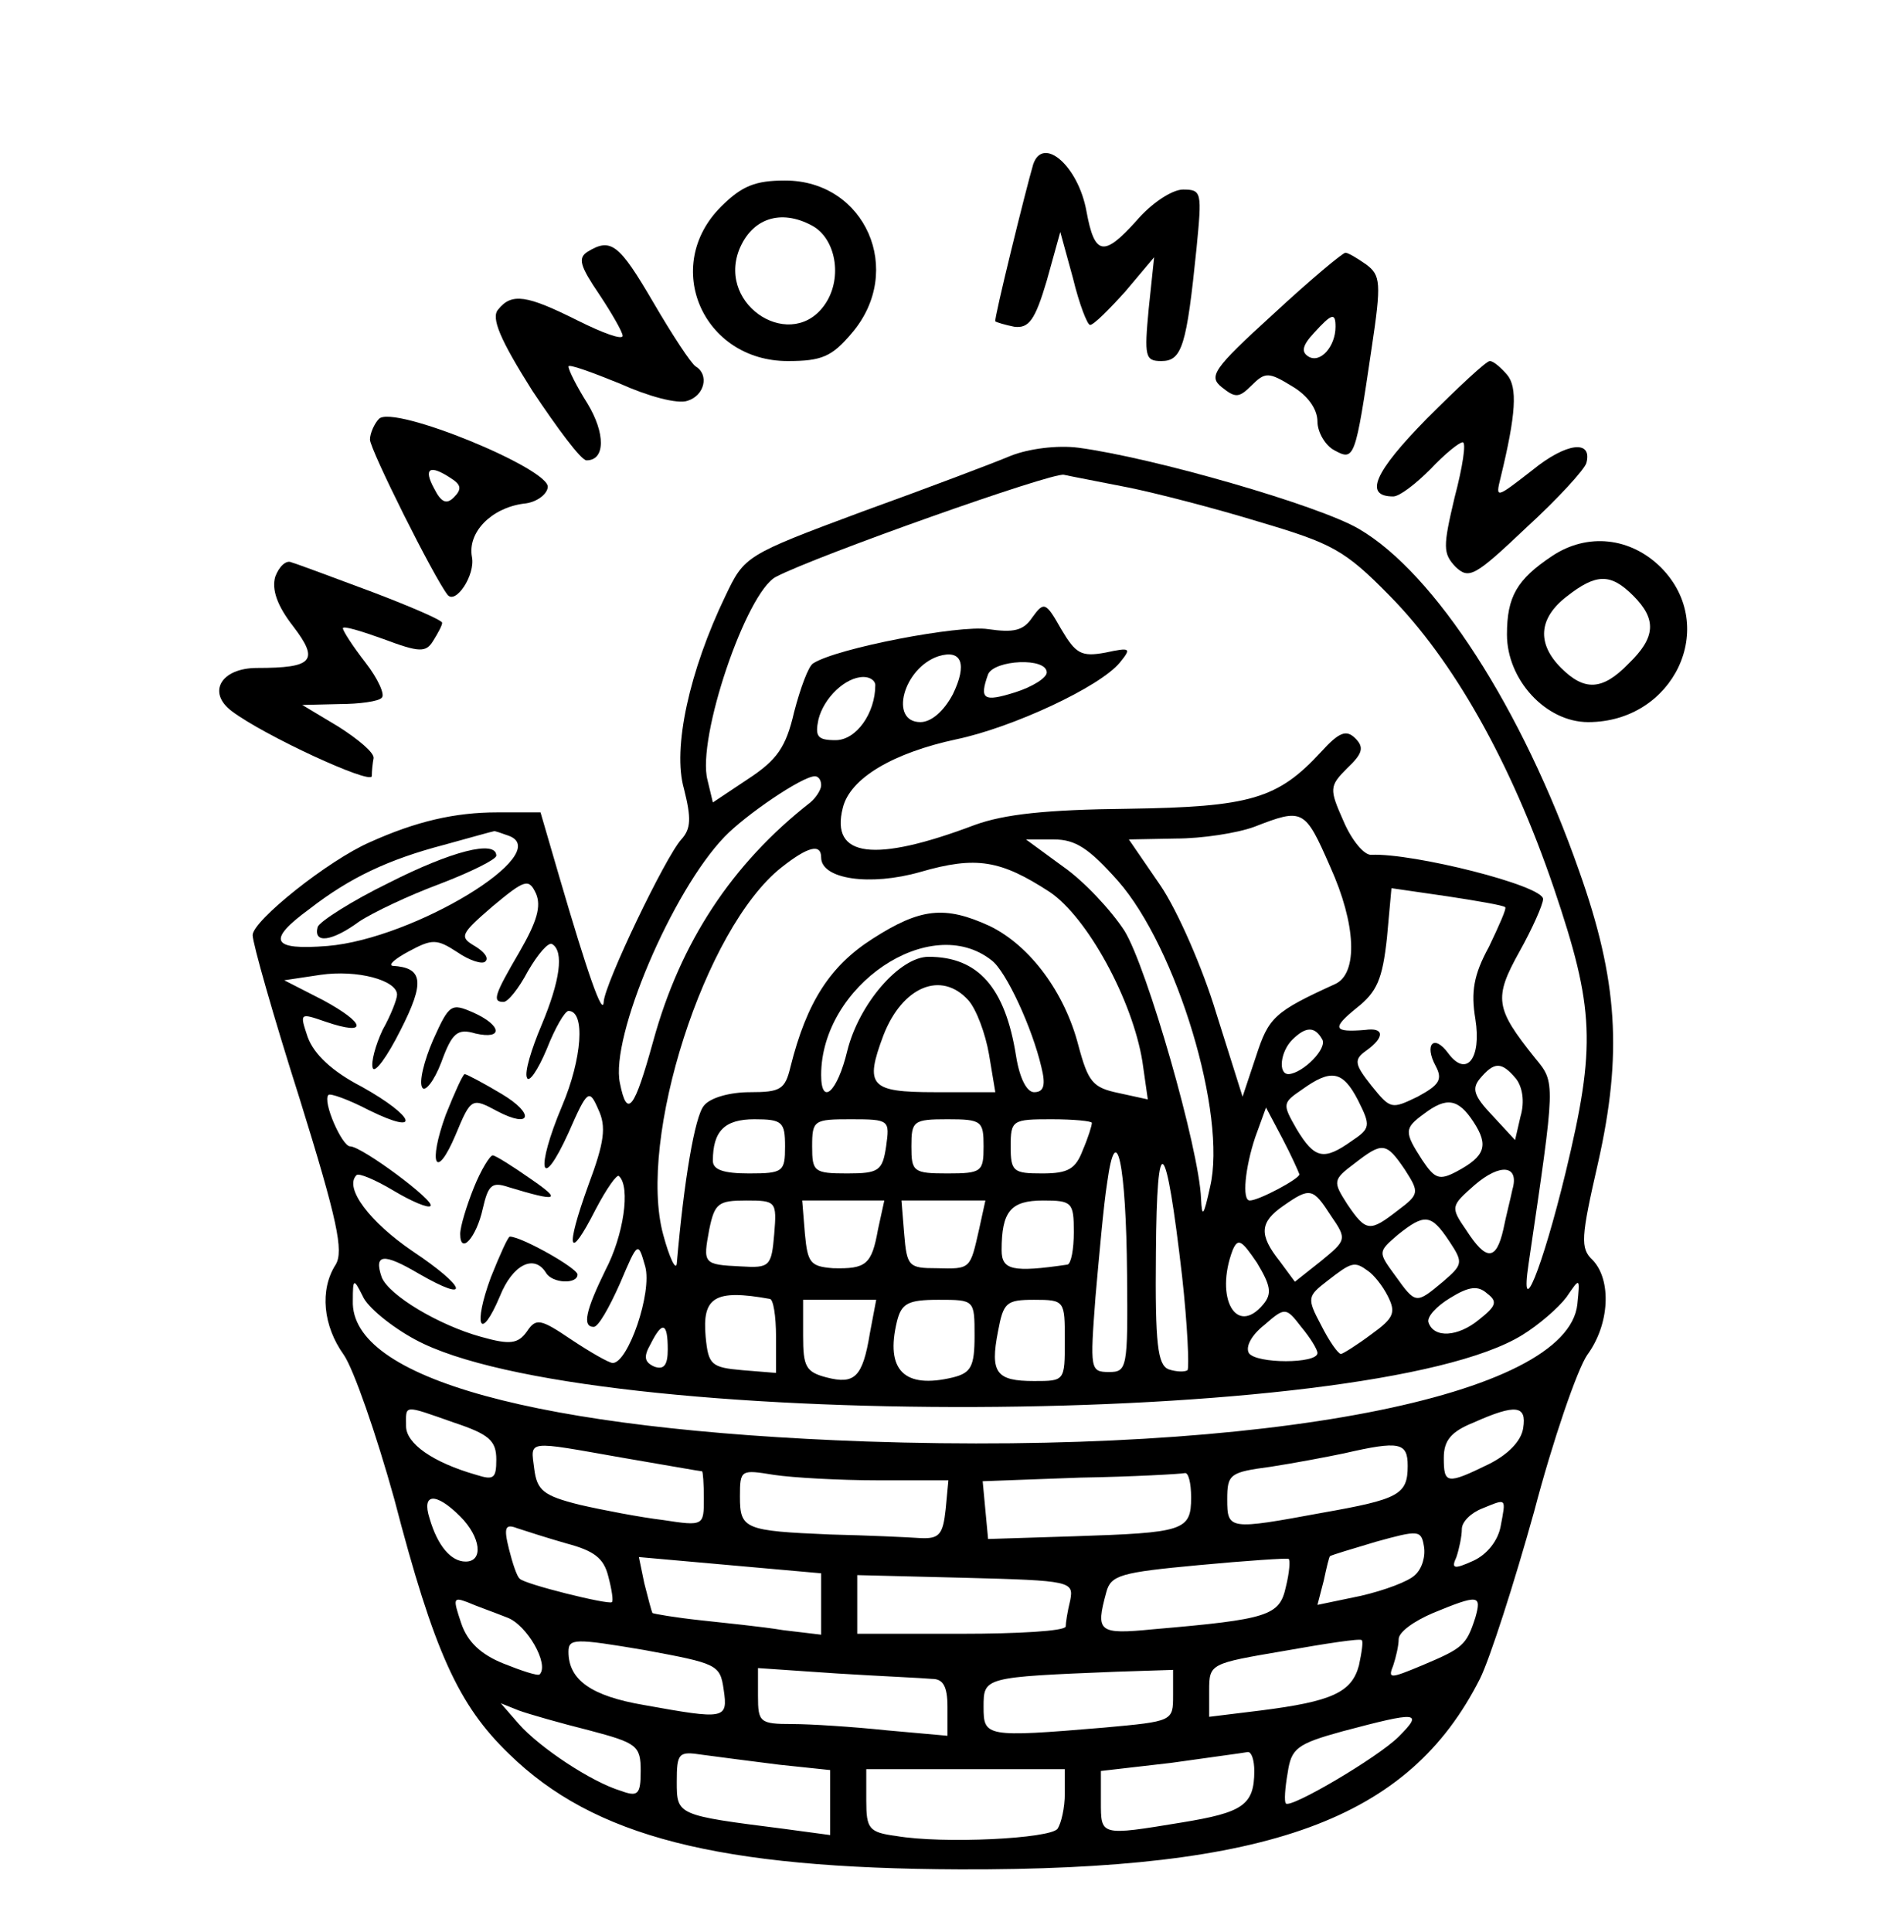 <?xml version="1.0" standalone="no"?>
<!DOCTYPE svg PUBLIC "-//W3C//DTD SVG 20010904//EN"
 "http://www.w3.org/TR/2001/REC-SVG-20010904/DTD/svg10.dtd">
<svg version="1.0" xmlns="http://www.w3.org/2000/svg"
 width="211pt" height="214pt" viewBox="0 0 211 214"
 preserveAspectRatio="xMidYMid meet">

<g transform="translate(0,214) scale(0.1,-0.1)"
fill="#000000" stroke="none">
<path d="M1145 1958 c-8 -27 -44 -173 -42 -174 1 -1 11 -4 21 -6 16 -2 23 7
36 51 l15 54 14 -51 c7 -29 16 -52 19 -52 4 0 21 17 39 37 l32 38 -6 -57 c-5
-53 -4 -58 14 -58 23 0 28 17 39 125 6 62 6 65 -15 65 -12 0 -35 -15 -52 -35
-36 -40 -46 -38 -55 11 -9 50 -48 84 -59 52z"/>
<path d="M799 1911 c-66 -66 -20 -171 74 -171 38 0 49 5 71 31 59 69 15 169
-74 169 -33 0 -48 -6 -71 -29z m101 -21 c26 -14 34 -57 15 -86 -36 -55 -120
-4 -96 59 14 35 46 46 81 27z"/>
<path d="M651 1861 c-11 -7 -8 -16 13 -47 14 -21 26 -42 26 -46 0 -5 -22 3
-50 17 -56 28 -73 31 -88 12 -8 -9 2 -33 38 -90 28 -42 54 -77 60 -77 21 0 21
30 1 63 -12 19 -21 37 -21 41 0 3 25 -6 57 -19 31 -14 64 -23 75 -19 19 6 24
29 9 38 -5 3 -26 35 -47 71 -38 65 -47 72 -73 56z"/>
<path d="M1411 1792 c-67 -61 -72 -69 -57 -81 15 -12 19 -12 33 2 15 15 19 15
45 -1 17 -10 28 -25 28 -39 0 -12 9 -27 19 -32 22 -12 23 -9 41 113 11 73 10
81 -6 93 -10 7 -20 13 -23 13 -3 0 -39 -30 -80 -68z m69 -14 c0 -22 -17 -41
-30 -33 -8 5 -7 12 6 26 20 22 24 23 24 7z"/>
<path d="M1581 1676 c-58 -59 -70 -86 -37 -86 7 0 25 14 41 30 16 17 32 30 36
30 4 0 0 -27 -9 -61 -13 -55 -13 -62 1 -77 15 -14 21 -11 79 44 35 32 64 64
66 71 7 26 -22 23 -60 -8 -40 -31 -41 -32 -35 -8 17 70 19 100 7 114 -7 8 -15
15 -19 15 -4 0 -35 -29 -70 -64z"/>
<path d="M420 1676 c-5 -5 -10 -16 -10 -23 0 -11 71 -153 86 -172 9 -11 31 22
27 42 -5 27 21 54 57 59 14 1 26 10 27 18 4 20 -171 92 -187 76z m80 -66 c11
-7 12 -12 3 -21 -8 -8 -14 -6 -22 10 -12 22 -5 27 19 11z"/>
<path d="M1120 1635 c-19 -8 -93 -36 -165 -62 -129 -48 -130 -49 -151 -93 -40
-83 -59 -169 -46 -214 8 -32 8 -44 -3 -56 -18 -20 -85 -160 -86 -180 -1 -17
-18 32 -49 138 l-21 72 -48 0 c-47 0 -90 -10 -141 -33 -46 -20 -130 -87 -130
-103 0 -9 23 -90 52 -181 42 -135 49 -169 40 -184 -18 -28 -14 -68 9 -100 11
-16 36 -88 56 -160 44 -169 71 -228 127 -282 94 -92 232 -127 500 -128 343 -1
497 55 576 211 11 22 38 106 60 185 21 80 48 158 59 174 25 34 27 83 6 105
-14 13 -13 25 6 108 27 120 22 202 -21 323 -63 180 -160 330 -244 379 -44 26
-228 79 -311 90 -23 3 -55 -1 -75 -9z m130 -35 c30 -6 96 -23 145 -38 81 -24
95 -31 145 -82 70 -71 134 -183 182 -324 45 -133 47 -174 13 -315 -26 -107
-51 -168 -41 -101 30 204 30 200 7 228 -44 55 -46 66 -17 118 14 25 26 52 26
58 0 15 -144 51 -190 49 -8 -1 -22 16 -31 37 -16 36 -16 39 4 59 17 16 19 23
9 33 -10 10 -18 7 -38 -15 -48 -52 -78 -61 -214 -63 -91 -1 -137 -6 -170 -18
-111 -42 -160 -36 -146 19 8 33 56 61 126 76 62 13 159 58 181 85 13 16 12 17
-16 11 -27 -5 -33 -1 -49 26 -17 30 -19 31 -32 13 -10 -15 -21 -17 -49 -13
-31 5 -168 -21 -194 -38 -5 -3 -14 -27 -21 -54 -9 -39 -19 -53 -51 -74 l-39
-26 -6 25 c-12 46 43 208 76 225 44 23 306 116 319 113 9 -2 41 -8 71 -14z
m-194 -229 c-10 -19 -24 -31 -36 -31 -35 0 -19 60 20 73 26 8 32 -9 16 -42z
m104 24 c0 -6 -16 -16 -35 -22 -35 -11 -40 -8 -30 20 7 16 65 19 65 2z m-190
-14 c0 -31 -21 -61 -44 -61 -20 0 -23 4 -19 23 6 24 30 47 50 47 7 0 13 -4 13
-9z m-60 -111 c0 -5 -6 -14 -12 -19 -87 -68 -144 -155 -174 -264 -21 -76 -29
-87 -37 -47 -11 51 58 213 116 273 23 24 86 67 100 67 4 0 7 -4 7 -10z m564
-90 c29 -64 31 -118 6 -130 -68 -31 -74 -37 -88 -80 l-15 -45 -29 92 c-15 50
-43 114 -62 142 l-35 51 52 1 c29 0 68 6 87 13 54 21 56 20 84 -44z m-910 34
c51 -19 -105 -114 -201 -122 -62 -5 -68 6 -20 41 45 35 88 55 149 71 29 8 54
15 55 15 1 1 8 -2 17 -5z m675 -50 c65 -74 121 -259 102 -339 -7 -32 -9 -35
-10 -13 -2 55 -60 257 -85 297 -15 23 -45 55 -68 71 l-41 30 31 0 c24 0 39
-10 71 -46z m-329 26 c0 -24 54 -32 110 -16 62 18 89 13 143 -22 42 -28 92
-120 103 -188 l6 -42 -32 7 c-29 6 -34 12 -45 53 -15 58 -53 110 -98 132 -50
23 -77 20 -130 -14 -47 -30 -73 -70 -91 -142 -6 -25 -11 -28 -45 -28 -22 0
-44 -6 -51 -15 -10 -12 -22 -82 -30 -175 -1 -8 -8 6 -15 32 -29 106 46 340
131 407 29 23 44 27 44 11z m-334 -104 c-28 -48 -31 -56 -18 -56 5 0 17 15 27
34 11 19 23 33 27 30 13 -8 9 -40 -12 -90 -11 -26 -19 -52 -16 -58 2 -6 12 8
22 32 9 23 20 42 24 42 19 0 15 -53 -7 -105 -30 -71 -24 -98 7 -30 21 48 23
49 33 26 9 -19 7 -36 -11 -84 -26 -72 -22 -86 8 -27 12 23 24 40 26 37 13 -12
5 -66 -15 -104 -22 -45 -26 -63 -13 -63 5 0 17 21 29 48 20 47 20 47 28 19 8
-29 -19 -107 -36 -107 -4 0 -25 12 -46 26 -34 23 -39 24 -49 9 -10 -14 -19
-15 -51 -6 -47 13 -102 46 -110 66 -9 26 2 27 41 4 59 -34 53 -15 -7 25 -47
32 -76 70 -62 84 2 3 21 -5 41 -17 20 -12 39 -20 41 -17 6 5 -76 66 -89 66 -9
0 -31 50 -24 57 2 2 22 -5 45 -17 59 -29 51 -7 -8 26 -33 17 -53 36 -60 55 -9
27 -9 27 20 17 47 -16 45 -2 -3 24 l-43 22 40 6 c41 6 85 -6 85 -22 0 -5 -7
-23 -16 -39 -8 -17 -13 -36 -11 -42 2 -7 16 12 31 42 27 53 25 69 -9 71 -5 1
3 8 18 16 26 14 31 14 54 -1 13 -9 28 -14 31 -10 4 4 -2 11 -12 17 -17 10 -16
13 20 44 36 30 40 31 48 14 6 -14 1 -31 -18 -64z m1092 49 c2 -1 -7 -21 -18
-44 -17 -31 -20 -50 -15 -80 7 -44 -10 -65 -30 -38 -16 22 -27 10 -14 -14 8
-15 4 -21 -20 -34 -29 -14 -30 -14 -51 12 -19 24 -20 29 -6 39 21 15 20 26 -1
23 -36 -3 -37 2 -10 24 23 18 29 32 34 78 l5 55 62 -9 c33 -5 62 -10 64 -12z
m-569 -59 c16 -12 45 -75 55 -118 5 -20 3 -28 -8 -28 -8 0 -16 15 -20 40 -12
76 -42 110 -97 110 -32 0 -77 -52 -90 -104 -11 -46 -29 -62 -29 -27 0 99 121
181 189 127z m-26 -44 c9 -10 19 -37 23 -60 l7 -42 -67 0 c-72 0 -78 7 -57 63
21 54 64 72 94 39z m392 -43 c7 -10 -21 -38 -37 -39 -12 0 -9 25 4 38 15 15
25 15 33 1z m215 -44 c7 -9 10 -25 5 -42 l-6 -26 -25 27 c-21 22 -23 30 -14
41 16 19 24 19 40 0z m-175 -24 c14 -28 14 -31 -7 -45 -31 -22 -41 -20 -61 13
-16 28 -16 29 6 44 32 23 45 21 62 -12z m128 -24 c17 -26 13 -38 -19 -55 -19
-10 -24 -8 -38 13 -20 31 -20 35 2 51 25 19 38 17 55 -9z m-193 -58 c0 -5 -45
-29 -55 -29 -9 0 -5 37 6 70 l12 33 18 -34 c10 -19 18 -37 19 -40z m-570 31
c0 -28 -2 -30 -40 -30 -28 0 -40 4 -40 14 0 33 13 46 46 46 31 0 34 -3 34 -30z
m112 0 c-4 -27 -8 -30 -43 -30 -37 0 -39 2 -39 30 0 29 2 30 43 30 43 0 43 -1
39 -30z m108 0 c0 -28 -2 -30 -40 -30 -38 0 -40 2 -40 30 0 28 2 30 40 30 38
0 40 -2 40 -30z m120 26 c0 -3 -4 -16 -10 -30 -8 -21 -16 -26 -45 -26 -32 0
-35 2 -35 30 0 29 2 30 45 30 25 0 45 -2 45 -4z m39 -168 c1 -104 0 -108 -20
-108 -21 0 -21 3 -15 83 4 45 9 102 13 127 10 73 21 20 22 -102z m61 -2 c6
-54 8 -101 6 -104 -3 -2 -12 -2 -21 1 -12 5 -15 27 -14 129 1 140 11 130 29
-26z m247 118 c16 -25 16 -27 -8 -45 -31 -24 -35 -24 -56 7 -16 25 -16 27 8
45 31 24 35 24 56 -7z m119 -22 c-2 -10 -7 -29 -10 -44 -8 -35 -19 -35 -41 -1
-18 26 -17 27 9 50 29 25 50 22 42 -5z m-201 -29 c18 -26 17 -27 -11 -50 l-29
-23 -17 23 c-23 29 -22 43 4 61 30 21 33 20 53 -11z m-617 -20 c-3 -36 -5 -38
-37 -36 -42 2 -42 3 -35 41 6 29 10 32 41 32 33 0 34 -1 31 -37z m115 5 c-7
-39 -13 -44 -50 -43 -25 2 -28 6 -31 38 l-3 37 45 0 46 0 -7 -32z m112 0 c-10
-44 -9 -44 -47 -43 -31 0 -33 2 -36 38 l-3 37 46 0 47 0 -7 -32z m105 -3 c0
-19 -3 -35 -7 -36 -61 -9 -73 -6 -73 16 0 43 10 55 46 55 32 0 34 -2 34 -35z
m416 -10 c16 -24 15 -26 -7 -45 -30 -25 -30 -25 -53 7 -19 26 -19 26 3 45 30
24 37 23 57 -7z m-206 -70 c-30 -36 -54 7 -34 60 6 14 10 11 27 -14 15 -25 17
-34 7 -46z m116 37 c6 -4 16 -16 22 -28 9 -18 7 -24 -18 -42 -16 -12 -32 -22
-34 -22 -3 0 -13 14 -22 32 -16 30 -15 32 7 49 27 21 30 22 45 11z m-1056 -76
c188 -102 1059 -99 1227 5 18 11 40 30 49 42 15 22 15 22 12 -8 -11 -102 -345
-167 -788 -152 -365 13 -572 70 -569 156 0 25 1 25 11 5 5 -12 32 -34 58 -48z
m1179 22 c-23 -19 -50 -21 -56 -3 -2 6 9 18 24 27 21 13 31 14 41 5 12 -9 10
-14 -9 -29z m-786 23 c4 0 7 -19 7 -42 l0 -40 -37 3 c-35 3 -38 6 -41 37 -4
44 10 53 71 42z m111 -38 c-8 -49 -17 -57 -48 -49 -23 6 -26 12 -26 46 l0 40
40 0 41 0 -7 -37z m116 -3 c0 -34 -4 -41 -24 -46 -54 -13 -75 8 -62 62 5 20
12 24 46 24 40 0 40 0 40 -40z m100 -5 c0 -45 0 -45 -34 -45 -42 0 -49 9 -40
55 6 32 9 35 40 35 34 0 34 -1 34 -45z m280 -14 c0 -12 -68 -12 -76 0 -4 7 3
20 17 31 23 20 24 20 41 -2 10 -12 18 -25 18 -29z m-720 4 c0 -17 -4 -23 -15
-19 -11 5 -12 11 -4 25 13 26 19 24 19 -6z m-237 -81 c39 -13 47 -20 47 -41 0
-21 -3 -23 -22 -17 -49 14 -78 35 -78 54 0 24 -4 24 53 4z m1185 -6 c-2 -14
-16 -29 -38 -40 -47 -23 -50 -22 -50 7 0 19 8 29 33 39 47 21 59 19 55 -6z
m-998 -33 c47 -8 86 -15 88 -15 1 0 2 -14 2 -30 0 -30 0 -31 -45 -24 -25 3
-67 11 -93 17 -40 10 -47 16 -50 40 -4 32 -10 31 98 12z m870 -9 c0 -32 -10
-37 -95 -52 -103 -19 -105 -19 -105 15 0 28 3 30 48 36 26 4 63 11 82 15 61
14 70 12 70 -14z m-587 -16 l78 0 -3 -32 c-3 -28 -7 -33 -28 -32 -14 1 -59 3
-100 4 -95 4 -100 6 -100 42 0 30 1 30 38 24 20 -3 72 -6 115 -6z m347 -19 c0
-37 -8 -39 -130 -43 l-95 -3 -3 32 -3 32 108 4 c59 1 111 4 116 5 4 1 7 -11 7
-27z m-810 -21 c23 -23 26 -50 6 -50 -16 0 -31 17 -40 48 -9 28 7 29 34 2z
m1153 -11 c-3 -16 -15 -31 -30 -38 -22 -10 -25 -9 -19 4 3 9 6 23 6 31 0 8 10
18 23 23 27 11 26 12 20 -20z m-1035 -19 c30 -8 41 -16 46 -36 4 -15 6 -28 4
-29 -4 -3 -97 20 -102 26 -3 2 -8 17 -12 33 -6 24 -4 28 9 23 9 -3 34 -11 55
-17z m940 -35 c-7 -7 -34 -17 -60 -23 l-48 -10 7 27 c3 14 6 27 7 27 1 1 24 8
51 16 47 13 50 13 53 -5 2 -11 -2 -25 -10 -32z m-658 -32 l0 -34 -42 5 c-24 4
-65 8 -92 11 -28 3 -51 7 -53 8 -1 2 -5 17 -9 33 l-6 29 101 -9 101 -9 0 -34z
m515 19 c-7 -32 -19 -36 -147 -47 -61 -6 -64 -3 -52 41 5 19 16 22 102 30 53
5 99 8 100 7 2 -1 1 -15 -3 -31z m-239 -15 c-3 -12 -5 -25 -5 -29 -1 -5 -53
-8 -116 -8 l-115 0 0 33 0 32 120 -3 c117 -3 120 -4 116 -25z m-624 -19 c22
-8 47 -52 36 -63 -2 -2 -20 4 -40 12 -25 10 -40 24 -47 45 -9 27 -9 29 7 23 9
-4 29 -11 44 -17z m1073 0 c-10 -31 -14 -34 -59 -53 -36 -15 -38 -15 -32 0 3
9 6 22 6 29 0 8 17 20 38 29 51 21 54 20 47 -5z m-833 -80 c5 -33 1 -33 -88
-17 -59 10 -84 28 -84 59 0 15 7 15 84 2 81 -15 84 -16 88 -44z m704 27 c-8
-30 -30 -40 -109 -50 l-57 -7 0 29 c0 30 1 30 83 44 45 8 84 14 86 12 2 -1 0
-14 -3 -28z m-473 -15 c12 0 17 -8 17 -31 l0 -32 -67 6 c-38 4 -85 7 -105 7
-36 0 -38 2 -38 31 l0 31 88 -6 c48 -3 95 -5 105 -6z m267 -18 c0 -29 0 -29
-77 -36 -131 -11 -133 -10 -133 23 0 33 0 33 148 39 l62 2 0 -28z m-647 -39
c53 -14 57 -17 57 -45 0 -26 -3 -29 -22 -22 -33 10 -90 48 -113 74 l-20 23 20
-8 c11 -4 46 -14 78 -22z m897 -7 c-23 -23 -120 -80 -125 -74 -2 2 -1 17 2 34
4 27 10 32 61 46 83 22 90 22 62 -6z m-687 -31 l57 -6 0 -36 0 -36 -52 7
c-118 15 -118 15 -118 52 0 32 2 34 28 30 15 -2 53 -7 85 -11z m527 -7 c0 -38
-13 -46 -80 -57 -91 -15 -90 -15 -90 23 l0 34 78 9 c42 6 80 11 85 12 4 0 7
-9 7 -21z m-210 -25 c0 -16 -4 -33 -8 -39 -8 -11 -127 -17 -179 -8 -30 4 -33
8 -33 39 l0 35 110 0 110 0 0 -27z"/>
<path d="M431 1162 c-41 -20 -77 -43 -79 -49 -5 -19 16 -16 46 6 15 10 55 29
90 42 34 13 62 27 62 31 0 18 -50 5 -119 -30z"/>
<path d="M480 988 c-10 -23 -16 -47 -12 -53 3 -5 13 7 21 28 12 33 18 38 38
32 31 -7 29 9 -2 23 -25 11 -27 10 -45 -30z"/>
<path d="M494 905 c-20 -55 -11 -74 11 -22 17 41 18 41 46 26 38 -20 42 -3 5
19 -20 12 -39 22 -41 22 -2 0 -11 -20 -21 -45z"/>
<path d="M525 824 c-8 -20 -15 -43 -15 -51 0 -24 18 -4 25 28 6 26 10 30 28
24 56 -17 60 -15 25 9 -20 14 -39 26 -42 26 -3 0 -13 -16 -21 -36z"/>
<path d="M544 725 c-20 -54 -12 -73 10 -21 14 35 38 47 51 26 7 -12 35 -13 35
-2 0 7 -62 42 -75 42 -2 0 -11 -20 -21 -45z"/>
<path d="M1720 1524 c-39 -26 -50 -45 -50 -87 0 -50 43 -97 90 -97 95 0 145
106 81 171 -34 34 -82 39 -121 13z m90 -44 c26 -26 25 -46 -5 -75 -29 -30 -49
-31 -75 -5 -27 27 -25 55 6 79 33 26 49 26 74 1z"/>
<path d="M305 1501 c-4 -14 2 -32 20 -55 29 -38 22 -46 -40 -46 -40 0 -56 -27
-28 -48 36 -27 153 -81 155 -72 0 6 1 15 2 20 1 6 -17 21 -39 35 l-40 24 41 1
c22 0 44 3 47 7 4 3 -4 21 -18 39 -14 18 -25 35 -25 38 0 3 20 -3 45 -12 40
-15 47 -15 55 -2 5 8 10 17 10 20 0 3 -35 18 -77 34 -43 16 -83 31 -90 33 -6
3 -14 -5 -18 -16z"/>
</g>
</svg>
